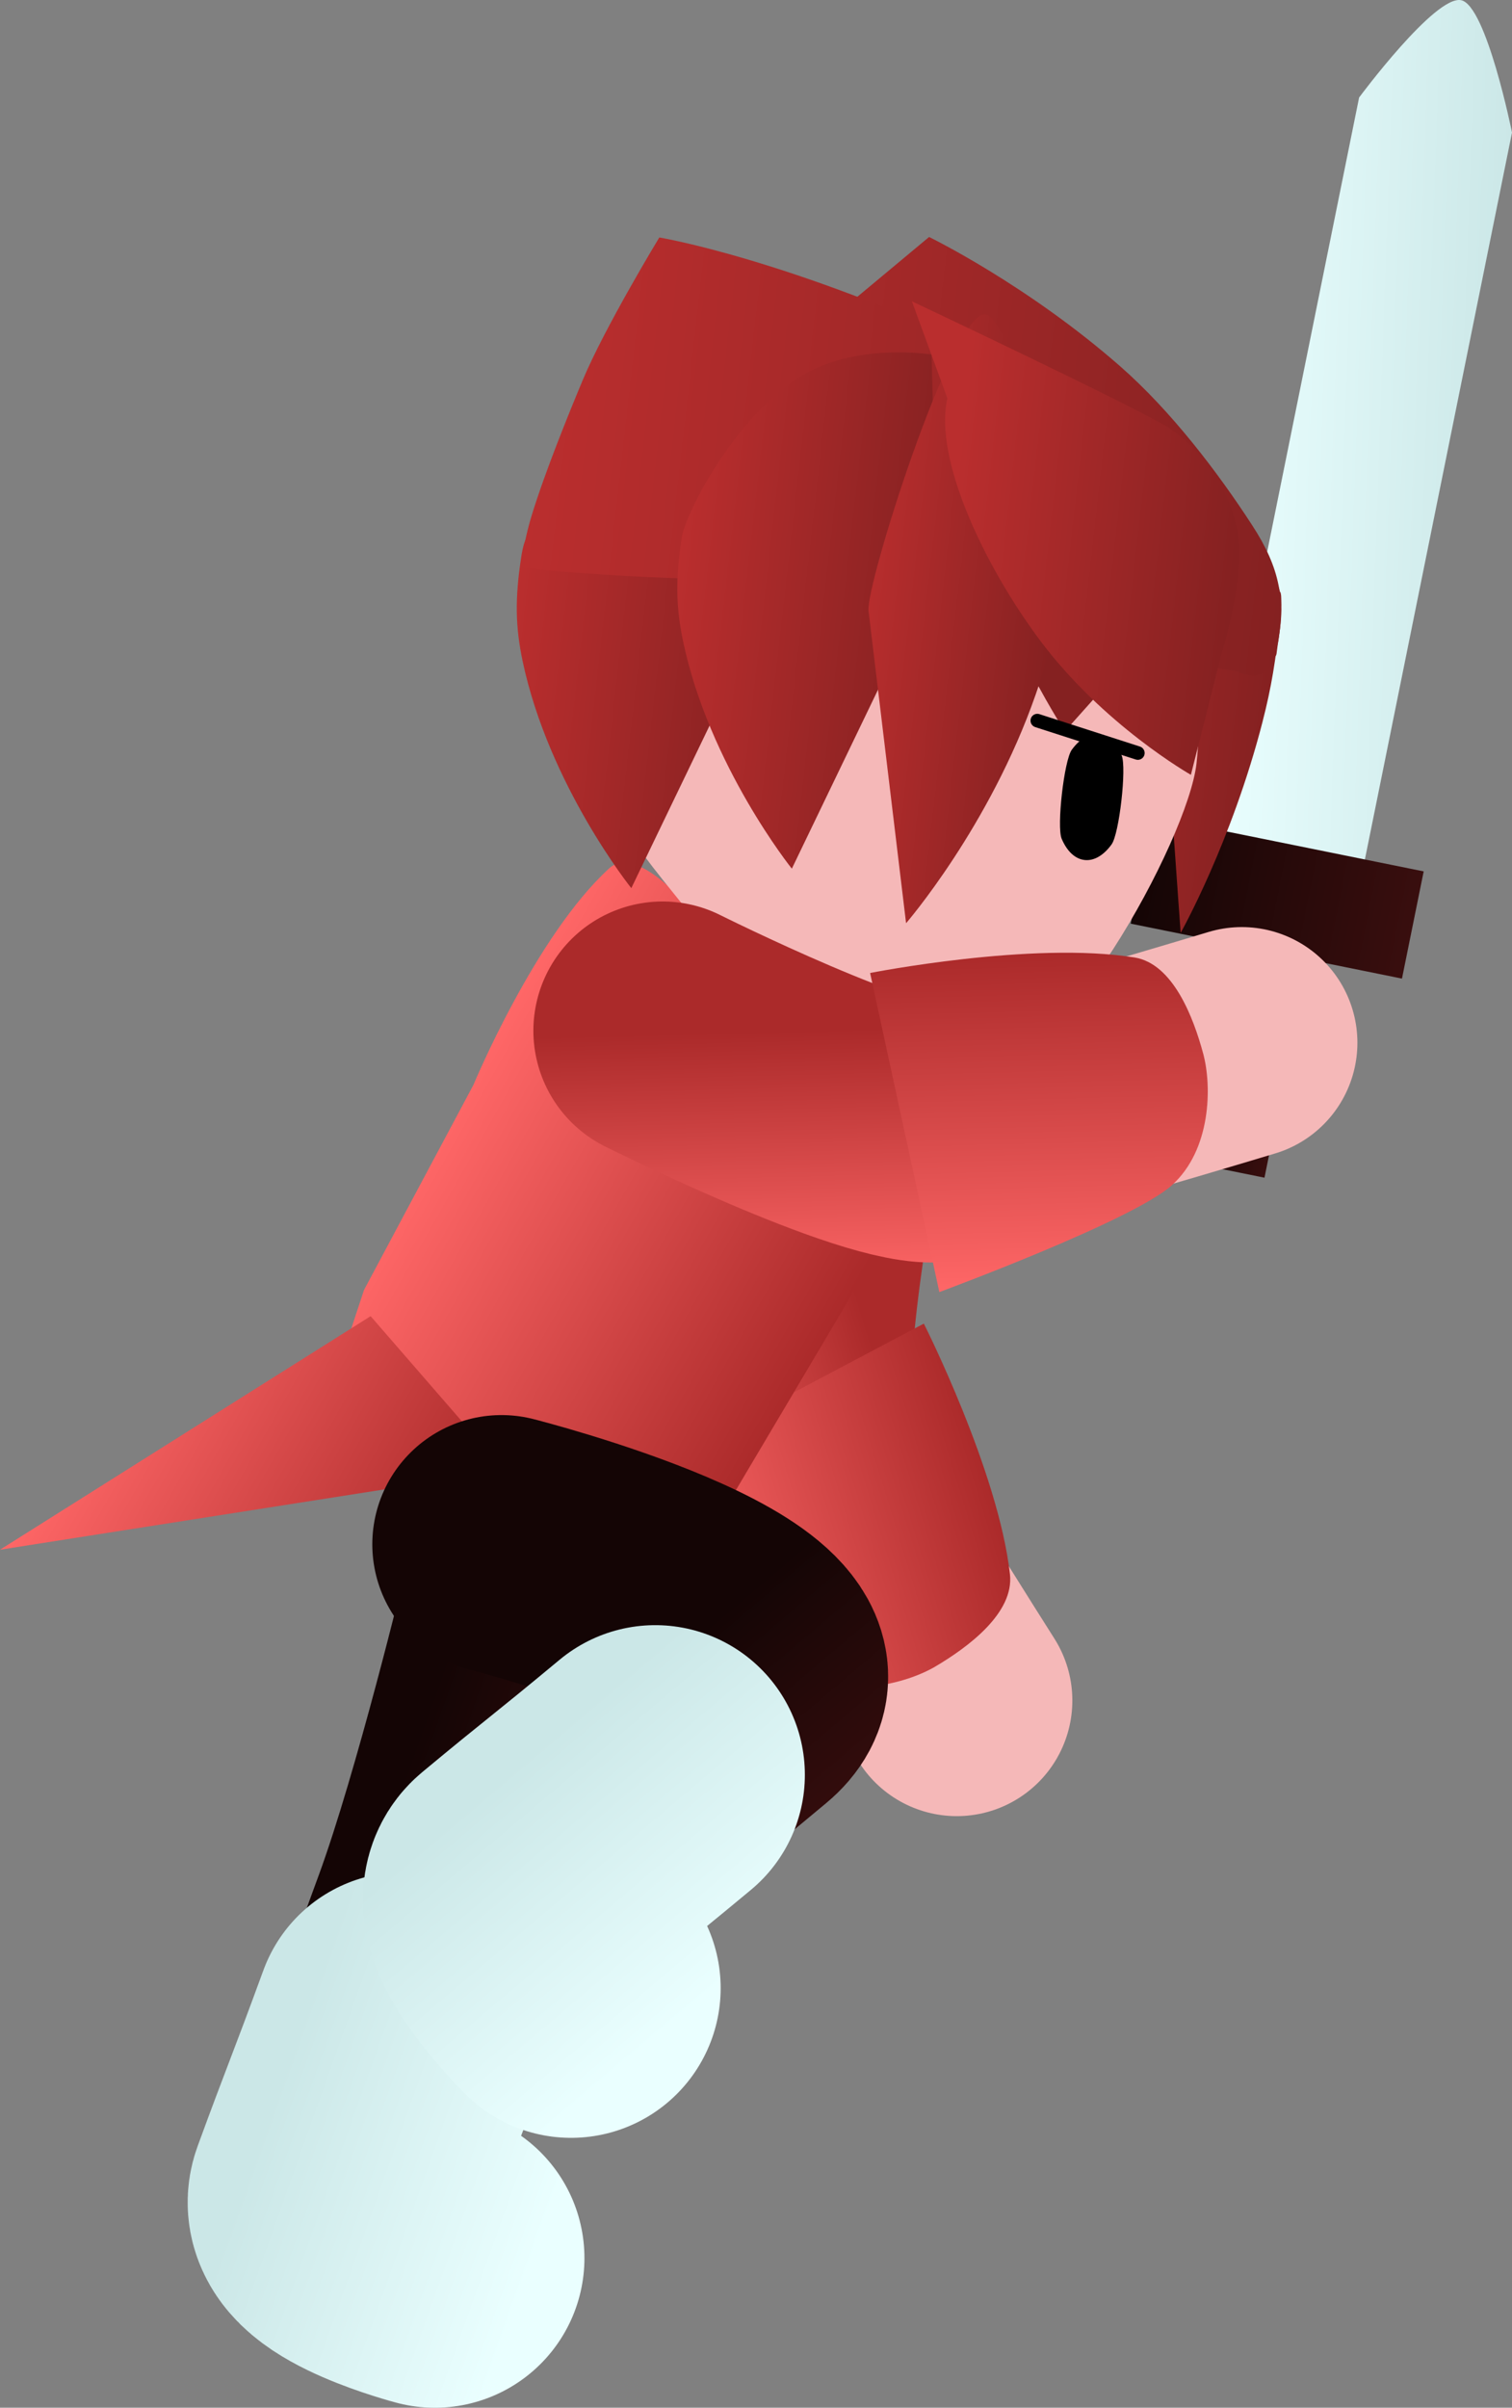 <svg version="1.1" xmlns="http://www.w3.org/2000/svg" xmlns:xlink="http://www.w3.org/1999/xlink" width="55.589" height="88.488" viewBox="0,0,55.589,88.488"><rect x="0" y="0" width="55.589" height="88.488" fill="#808080" stroke="none"/><defs><linearGradient x1="226.969" y1="201.167" x2="235.918" y2="204.353" gradientUnits="userSpaceOnUse" id="color-1"><stop offset="0" stop-color="#140505"/><stop offset="1" stop-color="#390e0e"/></linearGradient><linearGradient x1="223.6" y1="209.085" x2="233.963" y2="212.774" gradientUnits="userSpaceOnUse" id="color-2"><stop offset="0" stop-color="#cbe7e7"/><stop offset="1" stop-color="#eaffff"/></linearGradient><linearGradient x1="234.541" y1="178.428" x2="243.624" y2="175.645" gradientUnits="userSpaceOnUse" id="color-3"><stop offset="0" stop-color="#ff6767"/><stop offset="1" stop-color="#ab2a2a"/></linearGradient><linearGradient x1="237.919" y1="190.264" x2="249.738" y2="186.643" gradientUnits="userSpaceOnUse" id="color-4"><stop offset="0" stop-color="#ff6767"/><stop offset="1" stop-color="#ab2a2a"/></linearGradient><linearGradient x1="230.21" y1="172.792" x2="244.237" y2="180.734" gradientUnits="userSpaceOnUse" id="color-5"><stop offset="0" stop-color="#ff6767"/><stop offset="1" stop-color="#ab2a2a"/></linearGradient><linearGradient x1="216.916" y1="183.067" x2="229.715" y2="190.314" gradientUnits="userSpaceOnUse" id="color-6"><stop offset="0" stop-color="#ff6767"/><stop offset="1" stop-color="#ab2a2a"/></linearGradient><linearGradient x1="231.334" y1="191.288" x2="242.101" y2="197.384" gradientUnits="userSpaceOnUse" id="color-7"><stop offset="0" stop-color="#ff6767"/><stop offset="1" stop-color="#ab2a2a"/></linearGradient><linearGradient x1="239.282" y1="192.167" x2="245.42" y2="199.418" gradientUnits="userSpaceOnUse" id="color-8"><stop offset="0" stop-color="#140505"/><stop offset="1" stop-color="#390e0e"/></linearGradient><linearGradient x1="232.359" y1="197.205" x2="239.467" y2="205.601" gradientUnits="userSpaceOnUse" id="color-9"><stop offset="0" stop-color="#cbe7e7"/><stop offset="1" stop-color="#eaffff"/></linearGradient><linearGradient x1="257.621" y1="170.847" x2="260.752" y2="171.47" gradientUnits="userSpaceOnUse" id="color-10"><stop offset="0" stop-color="#140505"/><stop offset="1" stop-color="#390e0e"/></linearGradient><linearGradient x1="258.388" y1="148.079" x2="268.613" y2="148.44" gradientUnits="userSpaceOnUse" id="color-11"><stop offset="0" stop-color="#eaffff"/><stop offset="1" stop-color="#cbe7e7"/></linearGradient><linearGradient x1="255.383" y1="164.274" x2="265.375" y2="166.265" gradientUnits="userSpaceOnUse" id="color-12"><stop offset="0" stop-color="#140505"/><stop offset="1" stop-color="#390e0e"/></linearGradient><linearGradient x1="249.504" y1="156.305" x2="260.204" y2="157.521" gradientUnits="userSpaceOnUse" id="color-13"><stop offset="0" stop-color="#ba2e2e"/><stop offset="1" stop-color="#852121"/></linearGradient><linearGradient x1="233.79" y1="146.809" x2="261.104" y2="149.912" gradientUnits="userSpaceOnUse" id="color-14"><stop offset="0" stop-color="#ba2e2e"/><stop offset="1" stop-color="#852121"/></linearGradient><linearGradient x1="234.87" y1="157.787" x2="257.411" y2="160.349" gradientUnits="userSpaceOnUse" id="color-15"><stop offset="0" stop-color="#ffd499"/><stop offset="1" stop-color="#ffd599"/></linearGradient><linearGradient x1="231.964" y1="158.093" x2="241.374" y2="159.163" gradientUnits="userSpaceOnUse" id="color-16"><stop offset="0" stop-color="#ba2e2e"/><stop offset="1" stop-color="#852121"/></linearGradient><linearGradient x1="233.244" y1="147.279" x2="261.044" y2="150.438" gradientUnits="userSpaceOnUse" id="color-17"><stop offset="0" stop-color="#ba2e2e"/><stop offset="1" stop-color="#852121"/></linearGradient><linearGradient x1="237.866" y1="157.379" x2="247.275" y2="158.448" gradientUnits="userSpaceOnUse" id="color-18"><stop offset="0" stop-color="#ba2e2e"/><stop offset="1" stop-color="#852121"/></linearGradient><linearGradient x1="244.806" y1="155.452" x2="252.059" y2="156.276" gradientUnits="userSpaceOnUse" id="color-19"><stop offset="0" stop-color="#ba2e2e"/><stop offset="1" stop-color="#852121"/></linearGradient><linearGradient x1="248.202" y1="153.109" x2="258.66" y2="154.297" gradientUnits="userSpaceOnUse" id="color-20"><stop offset="0" stop-color="#ba2e2e"/><stop offset="1" stop-color="#852121"/></linearGradient><linearGradient x1="239.546" y1="179.739" x2="239.311" y2="170.242" gradientUnits="userSpaceOnUse" id="color-21"><stop offset="0" stop-color="#ff6767"/><stop offset="1" stop-color="#ab2a2a"/></linearGradient><linearGradient x1="251.854" y1="179.672" x2="251.548" y2="167.316" gradientUnits="userSpaceOnUse" id="color-22"><stop offset="0" stop-color="#ff6767"/><stop offset="1" stop-color="#ab2a2a"/></linearGradient></defs><g transform="translate(-213.422,-132.283)"><g data-paper-data="{&quot;isPaintingLayer&quot;:true}" fill-rule="nonzero" stroke-linejoin="miter" stroke-miterlimit="10" stroke-dasharray="" stroke-dashoffset="0" style="mix-blend-mode: normal"><g fill="none" stroke-linecap="round"><path d="M229.005,215.005c0,0 -3.52,-0.929 -3.14,-1.966c0.936,-2.556 2.707,-7.395 3.75,-10.244c1.485,-4.056 3.317,-11.646 3.317,-11.646" stroke="url(#color-1)" stroke-width="9.5"/><path d="M229.409,215.271c0,0 -3.985,-1.052 -3.555,-2.226c1.059,-2.893 1.237,-3.236 2.417,-6.462" stroke="url(#color-2)" stroke-width="11"/></g><g><path d="M248.597,194.779c0,0 -4.784,-7.529 -5.908,-9.725c-1.334,-2.605 0.22,-10.375 0.22,-10.375" fill="none" stroke="#f5b8b8" stroke-width="8.5" stroke-linecap="round"/><path d="M244.018,187.877c-0.394,-0.732 -0.807,-1.094 -1.611,-2.933c-0.831,-1.901 0.882,-10.792 0.882,-10.792" fill="none" stroke="url(#color-3)" stroke-width="9.5" stroke-linecap="round"/><path d="M242.861,193.714c-1.649,-1.045 -6.083,-7.178 -6.083,-7.178l10.609,-5.608c0,0 2.745,5.434 3.166,9.213c0.159,1.422 -1.541,2.679 -2.739,3.387c-1.051,0.621 -3.304,1.23 -4.953,0.185z" fill="url(#color-4)" stroke="none" stroke-width="0" stroke-linecap="butt"/></g><g stroke-width="0" stroke-linecap="butt"><path d="M235.828,164.189c0.894,-0.812 2.579,1.075 2.579,1.075l8.138,4.608c0,0 2.487,0.591 2.28,1.676c-0.208,1.084 -4.244,8.578 -4.244,8.578l-4.532,7.644l-1.466,1.867l-6.695,-3.405l-5.941,-3.942l0.857,-2.597l4.027,-7.545c0,0 2.282,-5.493 4.997,-7.959z" fill="url(#color-5)" stroke="#001966"/><path d="M213.422,189.238l13.626,-8.584l4.925,5.673z" fill="url(#color-6)" stroke="none"/><path d="M233.591,187.301l6.42,0.75l-1.404,15.504z" data-paper-data="{&quot;index&quot;:null}" fill="url(#color-7)" stroke="none"/></g><g fill="none" stroke-linecap="round"><path d="M231.86,189.039c0,0 12.214,3.104 8.892,5.865c-2.333,1.94 -6.296,5.234 -8.389,6.974c-0.849,0.706 1.728,3.278 1.728,3.278" stroke="url(#color-8)" stroke-width="9.5"/><path d="M234.417,205.352c0,0 -2.917,-2.911 -1.956,-3.71c2.369,-1.97 2.411,-1.937 5.052,-4.132" stroke="url(#color-9)" stroke-width="11"/></g><g stroke="none" stroke-linecap="butt"><path d="M256.807,174.937l1.657,-8.185l3.104,0.628l-1.657,8.185z" fill="url(#color-10)" stroke-width="0"/><path d="M257.853,163.219l5.537,-27.352c0,0 2.795,-3.77 3.75,-3.577c0.928,0.188 1.871,4.864 1.871,4.864l-5.508,27.208z" fill="url(#color-11)" stroke-width="0.5"/><path d="M254.993,166.229l0.797,-3.94l9.974,2.019l-0.798,3.94z" fill="url(#color-12)" stroke-width="0"/></g><g><g stroke-linecap="butt"><path d="M259.846,158.786c-1.145,4.456 -3.016,7.78 -3.016,7.78c0,0 -0.568,-7.696 -0.63,-9.626c-0.023,-0.726 -2.549,-4.947 -2.549,-4.947c0,0 -4.197,-4.979 -2.781,-4.959c1.095,0.015 9.408,7.287 9.408,7.287c0,0 0.367,-0.979 0.212,0.619c-0.155,1.598 -0.334,2.636 -0.645,3.847z" data-paper-data="{&quot;index&quot;:null}" fill="url(#color-13)" stroke="none" stroke-width="0"/><path d="M260.352,156.171c-0.383,1.798 -1.955,0.456 -1.955,0.456c0,0 -1.851,-2.167 -4.195,-2.954c-2.316,-0.778 -5.112,-0.175 -7.142,-0.46c-4.339,-0.609 -13.982,-0.14 -13.982,-0.14l14.502,-12.08c0,0 3.597,1.746 7.032,4.758c1.857,1.628 3.574,3.872 4.857,5.852c0.994,1.533 1.267,2.771 0.883,4.569z" fill="url(#color-14)" stroke="none" stroke-width="0"/><path d="M247.429,147.728c3.11,0.353 5.783,1.944 7.59,4.229c1.807,2.285 2.748,5.264 2.392,8.392c-0.315,2.77 -5.126,11.666 -8.236,11.313c-3.11,-0.353 -8.508,-3.424 -10.315,-5.709c-1.807,-2.285 -4.346,-5.037 -3.99,-8.166c0.355,-3.128 1.941,-5.82 4.214,-7.641c2.273,-1.821 5.235,-2.772 8.345,-2.418z" fill="#f5b8b8" stroke="url(#color-15)" stroke-width="0"/><path d="M254.661,160.05c0.187,0.444 -0.089,2.875 -0.371,3.266c-0.283,0.392 -0.637,0.614 -0.995,0.573c-0.358,-0.041 -0.653,-0.336 -0.841,-0.782c-0.187,-0.444 0.089,-2.875 0.371,-3.266c0.283,-0.392 0.637,-0.614 0.995,-0.573c0.358,0.041 0.653,0.336 0.841,0.782z" data-paper-data="{&quot;index&quot;:null}" fill="#000000" stroke="none" stroke-width="1.301"/><path d="M232.585,152.752c0.237,-1.544 0.712,-0.497 0.712,-0.497c0,0 2.052,-4.717 4.837,-6.206c3.439,-1.839 7.818,-0.513 8.701,-0.354c1.135,0.205 -4.854,8.125 -4.854,8.125l-5.349,11.104c0,0 -3.036,-3.785 -3.998,-8.354c-0.261,-1.241 -0.286,-2.274 -0.049,-3.818z" data-paper-data="{&quot;index&quot;:null}" fill="url(#color-16)" stroke="none" stroke-width="0"/><path d="M260.355,156.302c-0.039,0.345 -1.047,0.708 -1.047,0.708c0,0 -1.199,-0.173 -2.429,-0.351c-1.679,-0.243 -0.011,-3.364 -4.874,-4.067c-1.955,-0.283 -6.115,0.924 -8.744,0.979c-5.986,0.125 -10.682,-0.426 -10.682,-0.426c0,0 0.058,-0.835 0.397,-1.939c0.485,-1.58 1.359,-3.732 1.873,-4.96c0.816,-1.948 2.812,-5.235 2.812,-5.235c0,0 4.728,0.776 12.048,4.205c4.991,2.338 9.418,5.482 10.669,8.49c0.323,0.776 0.054,1.921 -0.023,2.595z" fill="url(#color-17)" stroke="none" stroke-width="0"/><path d="M238.486,152.037c0.129,-0.839 1.854,-4.299 4.293,-5.871c2.05,-1.321 4.891,-0.853 4.891,-0.853l0.213,7.791l-5.349,11.104c0,0 -3.036,-3.785 -3.998,-8.354c-0.261,-1.241 -0.286,-2.274 -0.049,-3.818z" data-paper-data="{&quot;index&quot;:null}" fill="url(#color-18)" stroke="none" stroke-width="0"/><path d="M249.079,147.081c0.346,-1.205 0.779,-0.11 0.779,-0.11l9.028,5.119l-6.314,7.07c0,0 -2.954,-4.532 -3.68,-8.823c-0.197,-1.166 -0.159,-2.051 0.187,-3.256z" fill="#852121" stroke="none" stroke-width="0"/><path d="M251.504,157.793c-1.695,4.867 -4.77,8.42 -4.77,8.42c0,0 -1.109,-9.226 -1.38,-11.477c-0.113,-0.938 3.054,-10.926 4.271,-10.905c1.021,0.018 2.885,7.969 2.732,9.734c-0.153,1.765 -0.392,2.906 -0.853,4.228z" data-paper-data="{&quot;index&quot;:null}" fill="url(#color-19)" stroke="none" stroke-width="0"/><path d="M246.948,143.356c0,0 7.668,3.619 9.358,4.592c0.477,0.275 2.189,1.611 2.611,3.851c0.32,1.701 -0.578,4.482 -0.578,4.482l-1.134,4.478c0,0 -3.228,-1.828 -5.568,-4.97c-2.006,-2.695 -3.895,-6.633 -3.385,-8.868z" fill="url(#color-20)" stroke="none" stroke-width="0"/></g><path d="M255.255,159.958l-3.696,-1.191" fill="none" stroke="#000000" stroke-width="0.5" stroke-linecap="round"/></g><g><path d="M259.077,170.605c0,0 -8.539,2.58 -10.956,3.072c-2.868,0.584 -9.933,-3.005 -9.933,-3.005" fill="none" stroke="#f5b8b8" stroke-width="8.5" stroke-linecap="round"/><path d="M251.197,173.157c-0.811,0.182 -1.271,0.482 -3.259,0.762c-2.055,0.289 -10.156,-3.755 -10.156,-3.755" fill="none" stroke="url(#color-21)" stroke-width="9.5" stroke-linecap="round"/><path d="M256.507,175.842c-1.45,1.307 -8.55,3.927 -8.55,3.927l-2.545,-11.727c0,0 5.973,-1.18 9.725,-0.569c1.412,0.23 2.165,2.205 2.525,3.549c0.315,1.179 0.295,3.513 -1.155,4.82z" fill="url(#color-22)" stroke="none" stroke-width="0" stroke-linecap="butt"/></g></g></g></svg><!--rotationCenter:26.578298791539765:47.71723735648078-->